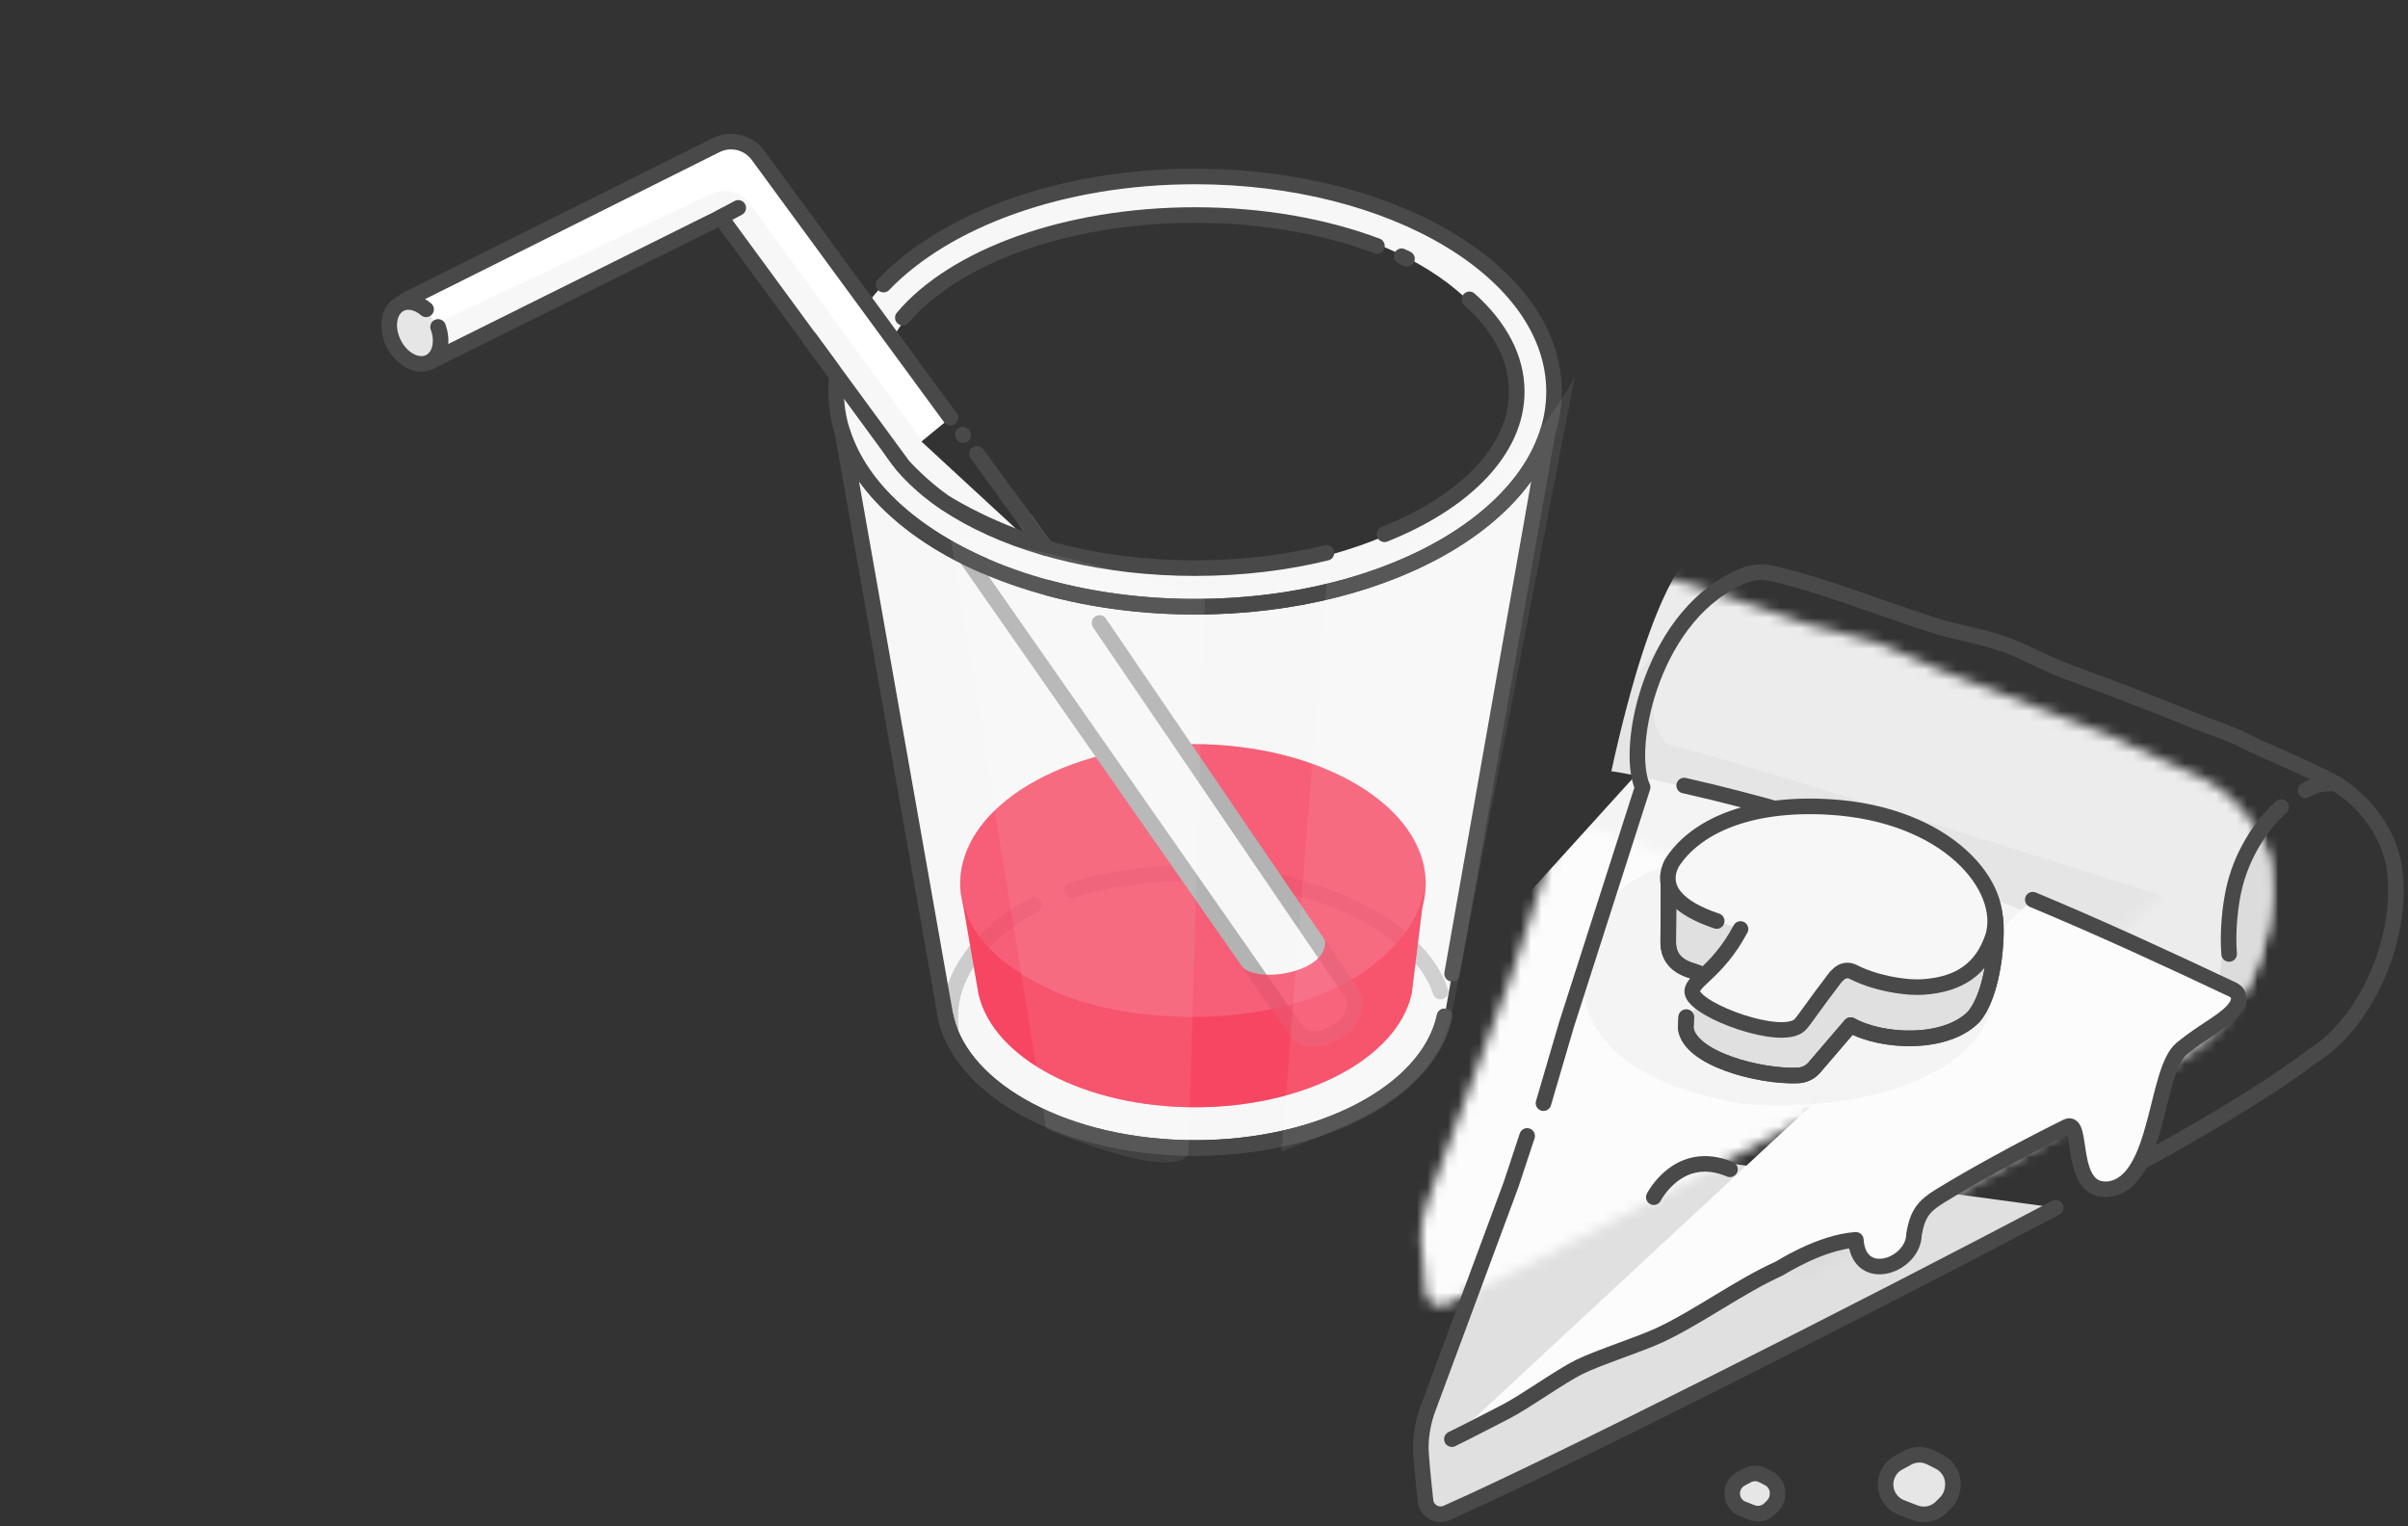 <svg width="232" height="147" viewBox="0 0 232 147" fill="none" xmlns="http://www.w3.org/2000/svg">
<rect x="0" y="0" width="232" height="147" fill="#333333" stroke="none"/>
<path d="M64.352 124.86L79.957 112.553C72.63 109.77 68.682 105.96 68.788 101.819C68.988 93.979 85.762 88.044 106.254 88.564C126.746 89.083 139.648 91.502 139.449 99.343C139.248 107.183 126.022 117.474 105.529 116.955C99.232 116.795 93.321 116.043 88.153 114.853L68.465 129.771C67.835 130.248 67.077 130.47 66.33 130.451C65.39 130.427 64.466 130.022 63.833 129.267C62.697 127.91 62.93 125.938 64.352 124.86Z" fill="#4A4A4A" fill-opacity="0.04"/>
<path d="M92.555 85.918L94.261 95.804L94.286 95.938C95.696 102.082 104.501 106.815 115.141 106.815C125.787 106.815 134.579 102.082 135.995 95.938L136.021 95.804L137.357 85.112C137.357 85.112 137.271 88.468 135.077 91.023C131.199 95.725 123.877 98.267 114.935 98.552C112.063 98.552 109.573 98.214 106.996 97.673C106.709 97.613 106.425 97.535 106.147 97.444L102.699 96.309C97.709 94.288 93.116 91.002 92.555 85.918Z" fill="#F64663"/>
<path d="M81.151 41.563L91.101 97.904L91.135 98.055C92.758 105.13 102.89 110.579 115.142 110.579C127.392 110.579 137.52 105.13 139.144 98.056L139.177 97.904L149.135 41.552C148.277 44.31 146.508 46.873 144.021 49.12C137.834 54.742 127.209 58.444 115.142 58.444C103.07 58.444 92.443 54.737 86.257 49.12C83.774 46.873 82.009 44.314 81.151 41.563Z" fill="#F7F7F7"/>
<path d="M138.786 95.518C136.687 89.164 126.42 84.108 114.497 84.108C110.448 84.108 106.631 84.703 103.275 85.755" stroke="#CCCCCC" stroke-width="1.5" stroke-linecap="round" stroke-linejoin="round"/>
<path d="M99.638 87.158C94.674 89.817 91.55 93.681 91.55 97.983C91.55 98.313 91.569 98.641 91.606 98.966" stroke="#CCCCCC" stroke-width="1.5" stroke-linecap="round" stroke-linejoin="round"/>
<path d="M94.261 95.648L94.286 95.783C95.696 101.926 104.501 106.659 115.141 106.659C125.787 106.659 134.579 101.926 135.995 95.783L136.021 95.648L137.357 84.717C137.357 84.717 137.271 87.671 135.077 90.226C127.587 99.709 109.695 99.143 101.785 95.59C96.89 93.392 93.189 90.5 92.555 85.763L94.261 95.648Z" fill="#F64663"/>
<path opacity="0.376" d="M92.512 85.112C92.512 85.291 92.519 85.471 92.533 85.65C92.802 89.893 96.362 93.626 101.729 95.972L105.773 97.379C108.571 98.131 111.673 98.552 114.935 98.552C124.118 98.552 132.004 95.247 135.474 90.514C136.686 88.858 137.358 87.036 137.358 85.112C137.358 77.695 127.324 71.678 114.935 71.678C102.553 71.678 92.512 77.695 92.512 85.112Z" fill="#F64663"/>
<path opacity="0.772" d="M92.512 85.112C92.512 85.291 92.519 85.471 92.533 85.65C92.802 89.893 98.512 98.552 114.935 98.552C125.281 98.552 132.004 95.247 135.474 90.514C136.686 88.858 137.358 87.036 137.358 85.112C137.358 77.695 127.324 71.678 114.935 71.678C102.553 71.678 92.512 77.695 92.512 85.112Z" fill="#F64663"/>
<path d="M96.677 55.246C97.039 55.383 97.408 55.517 97.779 55.647" stroke="#494949" stroke-width="1.5" stroke-linecap="round" stroke-linejoin="round"/>
<path d="M103.807 57.056L98.756 50.038L103.807 57.056Z" fill="#F7F7F7"/>
<path d="M103.807 57.056L98.756 50.038" stroke="#B3B3B3" stroke-width="1.5" stroke-linecap="round"/>
<path d="M84.841 41.915L125.075 99.535C126.734 101.205 131.625 98.734 130.272 95.751L105.931 60.007" fill="#F7F7F7"/>
<path d="M84.841 41.915L125.075 99.535C126.734 101.205 131.625 98.734 130.272 95.751L105.931 60.007" stroke="#B3B3B3" stroke-width="1.5" stroke-linecap="round"/>
<path d="M84.675 37.721C84.675 28.121 98.316 20.341 115.141 20.341C131.967 20.341 145.603 28.122 145.603 37.721C145.603 47.316 131.967 55.1 115.141 55.1C110.706 55.1 106.493 54.56 102.694 53.588L97.198 51.765C89.607 48.607 84.675 43.49 84.675 37.721ZM80.556 37.721C80.556 44.602 86.156 50.7 94.773 54.468L101.011 56.641C105.325 57.8 110.106 58.443 115.141 58.443C134.241 58.443 149.726 49.167 149.726 37.721C149.726 26.275 134.241 16.998 115.141 16.998C96.038 16.998 80.556 26.275 80.556 37.721Z" fill="#F7F7F7"/>
<path d="M82.947 30.133C81.403 32.482 80.555 35.042 80.555 37.721C80.555 44.602 86.153 50.701 94.771 54.469" stroke="#494949" stroke-width="1.5" stroke-linecap="round" stroke-linejoin="round"/>
<path d="M101.011 56.64C105.325 57.798 110.107 58.443 115.139 58.443C134.24 58.443 149.725 49.165 149.725 37.721C149.725 26.276 134.24 16.998 115.139 16.998C102.299 16.998 91.093 21.191 85.126 27.416" stroke="#494949" stroke-width="1.5" stroke-linecap="round" stroke-linejoin="round"/>
<path d="M141.574 28.837C144.465 31.423 146.133 34.464 146.133 37.721C146.133 43.368 141.116 48.373 133.393 51.466" stroke="#494949" stroke-width="1.5" stroke-linecap="round" stroke-linejoin="round"/>
<path d="M135.041 24.683C135.214 24.763 135.386 24.843 135.557 24.925" stroke="#494949" stroke-width="1.5" stroke-linecap="round" stroke-linejoin="round"/>
<path d="M86.984 30.601C91.894 24.765 102.655 20.714 115.139 20.714C121.642 20.714 127.677 21.813 132.661 23.69" stroke="#494949" stroke-width="1.5" stroke-linecap="round" stroke-linejoin="round"/>
<path d="M127.801 53.248C123.935 54.198 119.65 54.727 115.139 54.727C98.022 54.727 84.146 47.113 84.146 37.721" stroke="#494949" stroke-width="1.5" stroke-linecap="round" stroke-linejoin="round"/>
<path d="M91.101 97.904L91.135 98.056C92.758 105.13 102.889 110.579 115.141 110.579C127.392 110.579 137.519 105.13 139.143 98.056L139.177 97.904" stroke="#494949" stroke-width="1.5" stroke-linecap="round" stroke-linejoin="round"/>
<path opacity="0.808" d="M127.649 90.484C128.159 93.767 120.653 94.901 119.488 92.899L122.31 96.957C122.661 97.443 124.076 100.356 125.467 100.655C125.768 100.741 126.278 100.919 126.72 100.894C129.896 100.719 132.742 97.301 130.506 94.714L127.649 90.484Z" fill="#F64663"/>
<path opacity="0.472" d="M94.26 95.648L94.286 95.783C95.696 101.926 104.501 106.659 115.141 106.659C125.787 106.659 134.579 101.926 135.995 95.783L136.021 95.648L137.357 84.717C137.357 84.717 137.271 87.671 135.077 90.225C127.587 99.709 109.695 99.143 101.785 95.59C96.89 93.392 93.241 90.481 92.555 85.763L94.26 95.648Z" fill="#F64663"/>
<path d="M139.902 93.8L149.135 41.552C148.277 44.31 146.508 46.873 144.021 49.12C137.835 54.741 127.208 58.444 115.141 58.444C103.069 58.444 92.443 54.737 86.257 49.12C83.775 46.873 82.009 44.314 81.152 41.563L91.101 97.904L91.135 98.056C92.759 105.13 102.89 110.579 115.141 110.579C127.392 110.579 137.52 105.13 139.143 98.056L139.177 97.904" stroke="#494949" stroke-width="1.5" stroke-linecap="round" stroke-linejoin="round"/>
<path d="M91.57 40.239L73.029 14.957C72.102 13.692 70.395 13.279 68.99 13.982L39.36 28.771C37.77 29.565 37.128 31.491 37.924 33.075C38.72 34.658 40.626 35.055 41.373 34.877L69.438 20.93L86.594 44.323" fill="white"/>
<mask id="mask0_622_2410" style="mask-type:luminance" maskUnits="userSpaceOnUse" x="37" y="13" width="55" height="32">
<path d="M68.99 13.981L39.36 28.772C37.77 29.565 37.128 31.491 37.924 33.074C38.719 34.657 40.626 35.054 41.372 34.877L69.438 20.93L86.593 44.323L91.57 40.238L73.03 14.957C72.406 14.106 71.43 13.641 70.43 13.641C69.942 13.641 69.45 13.752 68.99 13.981Z" fill="white"/>
</mask>
<g mask="url(#mask0_622_2410)">
<path d="M37.932 33.082L68.52 18.672C69.81 18.065 71.351 18.442 72.213 19.576L99.256 56.767L75.055 59.507L42.452 44.794L37.932 33.082Z" fill="#4A4A4A" fill-opacity="0.04"/>
</g>
<path d="M91.57 40.239L73.029 14.957C72.102 13.692 70.395 13.279 68.99 13.982L39.36 28.771C37.77 29.565 37.128 31.491 37.924 33.075C38.72 34.658 40.626 35.055 41.373 34.877L69.438 20.93L86.594 44.323" stroke="#494949" stroke-width="1.5" stroke-linecap="round"/>
<path d="M69.438 20.93L71.127 20.023L69.438 20.93Z" fill="#F7F7F7"/>
<path d="M69.438 20.93L71.127 20.023" stroke="#494949" stroke-width="1.5" stroke-linecap="round" stroke-linejoin="round"/>
<path d="M41.053 29.797C40.281 29.131 39.337 28.891 38.58 29.266C37.45 29.824 37.161 31.533 37.932 33.082C38.703 34.632 40.244 35.435 41.373 34.877C42.399 34.371 42.731 32.915 42.206 31.491" fill="#E6E6E6"/>
<path d="M41.053 29.797C40.281 29.131 39.337 28.891 38.58 29.266C37.45 29.824 37.161 31.533 37.932 33.082C38.703 34.632 40.244 35.435 41.373 34.877C42.399 34.371 42.731 32.915 42.206 31.491" stroke="#494949" stroke-width="1.5" stroke-linecap="round" stroke-linejoin="round"/>
<path d="M96.851 47.44L100.777 52.795L96.851 47.44Z" fill="#F7F7F7"/>
<path d="M96.851 47.44L100.777 52.795" stroke="#494949" stroke-width="1.5" stroke-linecap="round"/>
<path d="M78.001 32.588L87.013 44.877C87.013 44.877 88.751 46.81 90.922 48.333C90.922 48.333 94.266 50.523 99.256 52.198" fill="#F7F7F7"/>
<path d="M78.001 32.588L87.013 44.877C87.013 44.877 88.751 46.81 90.922 48.333C90.922 48.333 94.266 50.523 99.256 52.198" stroke="#494949" stroke-width="1.5" stroke-linecap="round"/>
<path d="M92.799 41.915L92.758 41.859L92.799 41.915Z" fill="white"/>
<path d="M92.799 41.915L92.758 41.859" stroke="#494949" stroke-width="1.5" stroke-linecap="round"/>
<path d="M98.756 50.038L94.127 43.726L98.756 50.038Z" fill="white"/>
<path d="M98.756 50.038L94.127 43.726" stroke="#494949" stroke-width="1.5" stroke-linecap="round"/>
<path opacity="0.076" d="M91.57 51.732L100.802 108.74C100.802 108.74 112.675 113.849 114.497 111.22L116.078 57.51C116.078 57.51 100.326 52.351 91.57 51.732Z" fill="white"/>
<path opacity="0.076" d="M127.801 56.212L123.469 110.925C123.469 110.925 131.579 107.955 133.836 106.077C135.633 104.973 139.052 102.028 139.82 97.923L151.723 36.301C151.723 36.301 144.065 51.193 127.801 56.212Z" fill="white"/>
<path d="M147.134 109.42L145.591 114.09L137.57 135.711C137.14 136.869 136.912 138.087 136.888 139.312C136.873 140.121 137.14 142.716 137.343 144.561C137.452 145.542 138.479 146.136 139.382 145.736C150.273 140.904 179.255 126.248 198.067 116.335" fill="#E0E0E0"/>
<mask id="mask1_622_2410" style="mask-type:luminance" maskUnits="userSpaceOnUse" x="136" y="55" width="89" height="71">
<path d="M145.591 94.017L137.57 115.638C137.14 116.795 136.911 118.013 136.888 119.239C136.873 120.047 137.14 122.643 137.343 124.487C137.452 125.469 138.479 126.063 139.382 125.662C150.273 120.831 205.688 90.736 224.5 80.823C191.258 65.41 169.784 57.044 160.077 55.727C158.466 55.508 154.151 66.714 147.134 89.347L145.591 94.017Z" fill="white"/>
</mask>
<g mask="url(#mask1_622_2410)">
<path d="M200.5 89.99C203.497 78.119 189.358 72.831 158.082 74.126L121.035 114.996L133.17 142.267L141.928 138.109C177.979 117.901 197.503 101.861 200.5 89.99Z" fill="#FCFCFC"/>
</g>
<path d="M147.134 109.42L145.591 114.09L137.57 135.711C137.14 136.869 136.912 138.087 136.888 139.312C136.873 140.121 137.14 142.716 137.343 144.561C137.452 145.542 138.479 146.136 139.382 145.736C150.273 140.904 179.255 126.248 198.067 116.335" stroke="#494949" stroke-width="1.5" stroke-linecap="round" stroke-linejoin="round"/>
<mask id="mask2_622_2410" style="mask-type:luminance" maskUnits="userSpaceOnUse" x="136" y="55" width="83" height="60">
<path d="M156.159 55.316C147.278 58.736 144.488 71.811 146.259 75.764L138.922 98.639L136.708 106.189L189.916 114.214C205.721 105.873 210.73 101.686 210.73 101.686C215.809 98.656 219.538 90.539 218.722 83.813C218.242 79.859 215.321 76.454 212.093 74.892C210.14 73.946 207.943 72.946 205.57 71.916C204.811 71.587 204.065 71.147 203.272 70.812C202.084 70.311 200.827 69.911 199.573 69.401C195.599 67.787 191.337 66.147 187.019 64.568C184.952 63.812 183.064 62.661 180.997 61.943C178.747 61.16 176.321 60.816 174.133 60.102C167.795 58.032 163.6 56.296 158.863 55.19C158.47 55.098 158.068 55.047 157.666 55.047C157.153 55.047 156.641 55.131 156.159 55.316Z" fill="white"/>
</mask>
<g mask="url(#mask2_622_2410)">
<path d="M165.194 51.437C162.995 52.561 159.368 55.503 155.245 74.287C172.643 76.871 215.645 96.806 215.645 96.806C223.13 92.691 238.067 80.667 233.024 73.773C233.024 73.773 183.228 42.219 165.194 51.437Z" fill="#ECECEC"/>
</g>
<mask id="mask3_622_2410" style="mask-type:luminance" maskUnits="userSpaceOnUse" x="136" y="55" width="74" height="42">
<path d="M147.159 55.316C138.958 58.474 135.951 69.867 136.933 74.705C155.69 78.674 194.644 96.732 194.644 96.732C198.961 94.359 205.753 89.358 209.766 84.226C209.752 84.088 209.738 83.95 209.722 83.813C209.242 79.859 206.321 76.454 203.093 74.892C201.14 73.946 198.943 72.946 196.57 71.916C195.811 71.587 195.065 71.147 194.272 70.812C193.084 70.311 191.827 69.911 190.573 69.401C186.599 67.787 182.337 66.147 178.019 64.568C175.952 63.812 174.064 62.661 171.997 61.943C169.747 61.16 167.321 60.816 165.133 60.102C158.795 58.032 154.6 56.296 149.863 55.19C149.47 55.098 149.068 55.047 148.666 55.047C148.153 55.047 147.641 55.131 147.159 55.316Z" fill="white"/>
</mask>
<g mask="url(#mask3_622_2410)">
<path d="M160.324 61.583C160.324 61.583 157.322 71.189 161.538 71.955C165.755 72.72 216.302 88.804 216.302 88.804L225.233 104.423L141.166 86.736L160.324 61.583Z" fill="#494949" fill-opacity="0.04"/>
</g>
<mask id="mask4_622_2410" style="mask-type:luminance" maskUnits="userSpaceOnUse" x="136" y="55" width="83" height="69">
<path d="M146.259 75.764L138.922 98.639L136.708 106.189L174.133 123C189.938 114.659 210.73 101.686 210.73 101.686C215.809 98.656 219.538 90.539 218.722 83.813C218.242 79.859 215.321 76.454 212.093 74.892C210.14 73.946 207.943 72.946 205.57 71.916C204.811 71.587 204.065 71.147 203.272 70.812C202.084 70.311 200.827 69.911 199.573 69.401C195.599 67.787 191.337 66.147 187.019 64.568C184.952 63.812 183.064 62.661 180.997 61.943C178.747 61.16 176.321 60.816 174.133 60.102C167.795 58.032 163.6 56.296 158.863 55.19C158.47 55.098 158.068 55.047 157.666 55.047C157.153 55.047 156.641 55.131 156.159 55.316C147.278 58.736 144.488 71.811 146.259 75.764Z" fill="white"/>
</mask>
<g mask="url(#mask4_622_2410)">
<path d="M214.956 83.901C212.369 96.612 218.935 98.183 193.672 110.401C168.743 122.459 134.746 141.005 134.746 141.005L135.917 149.574C159.354 136.518 175.56 127.515 184.534 122.565C194.207 117.23 201.623 113.882 207.944 110.401C211.215 108.599 216.144 105.719 222.73 101.759C227.077 99.369 229.824 93.016 230.929 86.894C231.96 81.187 229.184 74.422 223.518 75.653C221.013 76.197 215.699 80.248 214.956 83.901Z" fill="#DCDCDC"/>
</g>
<path d="M201.916 114.288C217.721 105.947 222.73 101.76 222.73 101.76C227.809 98.731 231.538 90.612 230.722 83.886C230.241 79.933 227.321 76.528 224.093 74.965C222.14 74.019 219.943 73.02 217.57 71.99C216.811 71.66 216.065 71.221 215.272 70.886C214.083 70.384 212.827 69.984 211.573 69.475C207.599 67.86 203.337 66.22 199.019 64.641C196.952 63.886 195.064 62.734 192.997 62.016C190.747 61.234 188.321 60.89 186.134 60.176C179.795 58.105 175.6 56.37 170.863 55.263C169.968 55.054 169.017 55.059 168.159 55.389C159.278 58.809 156.488 71.884 158.259 75.838L150.922 98.713L148.708 106.263" stroke="#494949" stroke-width="1.5" stroke-linecap="round" stroke-linejoin="round"/>
<path d="M182.709 81.599C176.206 79.317 169.409 77.285 162.262 75.669L182.709 81.599Z" fill="white"/>
<path d="M139.883 138.628C141.97 137.603 144.368 136.339 145.072 135.982C146.908 135.049 150.262 132.619 152.104 131.701C153.992 130.76 158.039 129.486 159.947 128.586C163.717 126.807 167.607 123.913 171.408 122.201C171.558 122.134 175.34 119.674 178.8 119.427C179.089 123.774 184.368 121.948 184.408 118.892C184.757 116.903 185.332 116.177 186.94 115.192C190.03 113.299 194.602 110.775 199.132 108.532C200.821 107.697 199.155 115.081 203.271 114.534C208.025 113.755 207.616 103.126 210.196 101.011C212.284 99.301 213.992 98.558 215.097 97.391C215.807 96.641 215.982 95.739 215.086 95.316C208.931 92.41 202.543 89.454 195.85 86.663" fill="#FCFCFC"/>
<path d="M182.709 81.599C176.206 79.317 169.409 77.285 162.262 75.669" stroke="#494949" stroke-width="1.5" stroke-linecap="round" stroke-linejoin="round"/>
<path d="M139.883 138.628C141.97 137.603 144.368 136.339 145.072 135.982C146.908 135.049 150.262 132.619 152.104 131.701C153.992 130.76 158.039 129.486 159.947 128.586C163.717 126.807 167.607 123.913 171.408 122.201C171.558 122.134 175.34 119.674 178.8 119.427C179.089 123.774 184.368 121.948 184.408 118.892C184.757 116.903 185.332 116.177 186.94 115.192C190.03 113.299 194.602 110.775 199.132 108.532C200.821 107.697 199.155 115.081 203.271 114.534C208.025 113.755 207.616 103.126 210.196 101.011C212.284 99.301 213.992 98.558 215.097 97.391C215.807 96.641 215.982 95.739 215.086 95.316C208.931 92.41 202.543 89.454 195.85 86.663" stroke="#494949" stroke-width="1.5" stroke-linecap="round" stroke-linejoin="round"/>
<path d="M222.127 76.129C222.594 75.907 223.383 75.307 225.092 75.514" stroke="#494949" stroke-width="1.5" stroke-linecap="round" stroke-linejoin="round"/>
<path d="M214.766 91.895C214.596 89.718 214.863 87.358 215.193 85.81C215.884 82.568 217.689 79.632 219.778 77.741" stroke="#494949" stroke-width="1.5" stroke-linecap="round" stroke-linejoin="round"/>
<path opacity="0.04" d="M220.579 83.849C220.527 84.556 220.854 85.156 221.312 85.19C221.769 85.224 222.182 84.679 222.235 83.972C222.288 83.265 221.96 82.664 221.502 82.631C221.046 82.596 220.632 83.141 220.579 83.849Z" fill="#494949"/>
<path opacity="0.04" d="M221.016 91.562C220.945 92.519 221.389 93.333 222.009 93.38C222.628 93.426 223.188 92.687 223.26 91.729C223.332 90.771 222.888 89.957 222.267 89.911C221.649 89.865 221.088 90.604 221.016 91.562Z" fill="#494949"/>
<path opacity="0.04" d="M225.648 87.052C225.627 87.33 225.757 87.567 225.937 87.581C226.117 87.594 226.28 87.379 226.301 87.101C226.322 86.823 226.193 86.586 226.012 86.572C225.832 86.559 225.669 86.774 225.648 87.052Z" fill="#494949"/>
<path d="M159.337 115.322C159.337 115.322 161.742 110.561 166.677 112.637" stroke="#494949" stroke-width="1.5" stroke-linecap="round" stroke-linejoin="round"/>
<path opacity="0.04" d="M191.855 96.395C191.322 102.914 180.578 107.356 167.856 106.316C157.893 104.682 152.008 100.183 152.54 93.664C153.074 87.145 157.066 81.668 169.787 82.708C182.508 83.748 192.389 89.876 191.855 96.395Z" fill="#494949"/>
<path d="M162.464 97.982L162.415 99.04C162.774 101.98 169.519 103.747 173.21 103.596C173.825 103.571 174.401 103.301 174.8 102.835L178.307 98.745C181.298 100.419 187.415 100.729 190.149 97.954C192.116 95.666 192.476 90.12 192.227 88.447C191.933 86.485 191.092 86.106 189.288 85.417C186.255 84.259 181.139 84.331 175.334 83.77C167.818 83.044 161.276 81.991 160.759 84.777C160.759 84.777 160.748 89.425 160.727 90.688C160.701 92.164 161.516 93.058 162.983 93.499C164.153 93.85 165.209 94.576 166.341 94.536" fill="#E0E0E0"/>
<path d="M162.464 97.982L162.415 99.04C162.774 101.98 169.519 103.747 173.21 103.596C173.825 103.571 174.401 103.301 174.8 102.835L178.307 98.745C181.298 100.419 187.415 100.729 190.149 97.954C192.116 95.666 192.476 90.12 192.227 88.447C191.933 86.485 191.092 86.106 189.288 85.417C186.255 84.259 181.139 84.331 175.334 83.77C167.818 83.044 161.276 81.991 160.759 84.777C160.759 84.777 160.748 89.425 160.727 90.688C160.701 92.164 161.516 93.058 162.983 93.499C164.153 93.85 165.209 94.576 166.341 94.536" fill="#E0E0E0"/>
<path d="M162.464 97.982L162.415 99.04C162.774 101.98 169.519 103.747 173.21 103.596C173.825 103.571 174.401 103.301 174.8 102.835L178.307 98.745C181.298 100.419 187.415 100.729 190.149 97.954C192.116 95.666 192.476 90.12 192.227 88.447C191.933 86.485 191.092 86.106 189.288 85.417C186.255 84.259 181.139 84.331 175.334 83.77C167.818 83.044 161.276 81.991 160.759 84.777C160.759 84.777 160.748 89.425 160.727 90.688C160.701 92.164 161.516 93.058 162.983 93.499C164.153 93.85 165.209 94.576 166.341 94.536" stroke="#494949" stroke-width="1.5" stroke-linecap="round" stroke-linejoin="round"/>
<path d="M162.464 97.982L162.415 99.04C162.774 101.98 169.519 103.747 173.21 103.596C173.825 103.571 174.401 103.301 174.8 102.835L178.307 98.745C181.298 100.419 187.415 100.729 190.149 97.954C192.116 95.666 192.476 90.12 192.227 88.447C191.933 86.485 191.092 86.106 189.288 85.417C186.255 84.259 181.139 84.331 175.334 83.77C167.818 83.044 161.276 81.991 160.759 84.777C160.759 84.777 160.748 89.425 160.727 90.688C160.701 92.164 161.516 93.058 162.983 93.499C164.153 93.85 165.209 94.576 166.341 94.536" stroke="#494949" stroke-width="1.5" stroke-linecap="round" stroke-linejoin="round"/>
<path d="M167.691 89.487C165.373 93.843 162.721 94.522 163.073 95.694C163.589 97.412 171.571 100.349 173.375 98.75C173.76 98.409 174.75 96.853 176.865 94.107L177.173 93.814C177.546 93.46 178.088 93.388 178.542 93.621C180.527 94.643 183.419 95.208 185.36 95.066C188.737 94.819 190.979 93.374 192.033 90.156C193.377 85.421 187.633 78.399 176.23 77.731C168.336 77.269 163.205 79.727 161.046 83.186C159.89 85.577 161.616 87.451 165.397 88.719" fill="#F7F7F7"/>
<path d="M167.691 89.487C165.373 93.843 162.721 94.522 163.073 95.694C163.589 97.412 171.571 100.349 173.375 98.75C173.76 98.409 174.75 96.853 176.865 94.107L177.173 93.814C177.546 93.46 178.088 93.388 178.542 93.621C180.527 94.643 183.419 95.208 185.36 95.066C188.737 94.819 190.979 93.374 192.033 90.156C193.377 85.421 187.633 78.399 176.23 77.731C168.336 77.269 163.205 79.727 161.046 83.186C159.89 85.577 161.616 87.451 165.397 88.719" stroke="#494949" stroke-width="1.5" stroke-linecap="round" stroke-linejoin="round"/>
<path d="M168.375 142.717L167.688 142.423C167.118 142.178 166.448 142.18 165.893 142.425L165.183 142.741C164.364 143.104 163.99 143.908 164.294 144.65C164.48 145.109 164.903 145.478 165.446 145.657L166.506 146.006C167.228 146.244 168.042 146.106 168.575 145.655L168.901 145.379C169.207 145.122 169.395 144.784 169.434 144.421L169.444 144.326C169.517 143.665 169.092 143.025 168.375 142.717Z" fill="#4A4A4A" fill-opacity="0.04"/>
<path d="M170.383 142.392L169.815 142.105C169.346 141.867 168.788 141.875 168.325 142.127L167.731 142.448C167.046 142.82 166.727 143.627 166.972 144.366C167.123 144.822 167.47 145.187 167.919 145.359L168.797 145.698C169.394 145.928 170.072 145.782 170.52 145.326L170.794 145.048C171.05 144.787 171.21 144.448 171.246 144.085L171.257 143.989C171.324 143.327 170.977 142.692 170.383 142.392Z" fill="#E6E6E6"/>
<path d="M170.383 142.392L169.815 142.105C169.346 141.867 168.788 141.875 168.325 142.127L167.731 142.448C167.046 142.82 166.727 143.627 166.972 144.366C167.123 144.822 167.47 145.187 167.919 145.359L168.797 145.698C169.394 145.928 170.072 145.782 170.52 145.326L170.794 145.048C171.05 144.787 171.21 144.448 171.246 144.085L171.257 143.989C171.324 143.327 170.977 142.692 170.383 142.392Z" stroke="#494949" stroke-width="1.5" stroke-linecap="round" stroke-linejoin="round"/>
<path d="M183.867 141.297L182.848 140.86C182.004 140.499 181.01 140.5 180.187 140.864L179.134 141.332C177.921 141.87 177.365 143.063 177.816 144.163C178.094 144.843 178.72 145.39 179.523 145.655L181.097 146.174C182.168 146.527 183.373 146.321 184.165 145.653L184.649 145.245C185.101 144.863 185.38 144.362 185.438 143.824L185.454 143.683C185.564 142.702 184.932 141.753 183.867 141.297Z" fill="#4A4A4A" fill-opacity="0.04"/>
<path d="M186.846 140.815L186.004 140.389C185.306 140.036 184.48 140.047 183.793 140.421L182.912 140.899C181.898 141.448 181.425 142.647 181.787 143.742C182.011 144.418 182.527 144.959 183.191 145.215L184.494 145.717C185.38 146.059 186.384 145.842 187.049 145.164L187.456 144.752C187.835 144.366 188.072 143.862 188.127 143.324L188.141 143.183C188.241 142.201 187.727 141.26 186.846 140.815Z" fill="#E6E6E6"/>
<path d="M186.846 140.815L186.004 140.389C185.306 140.036 184.48 140.047 183.793 140.421L182.912 140.899C181.898 141.448 181.425 142.647 181.787 143.742C182.011 144.418 182.527 144.959 183.191 145.215L184.494 145.717C185.38 146.059 186.384 145.842 187.049 145.164L187.456 144.752C187.835 144.366 188.072 143.862 188.127 143.324L188.141 143.183C188.241 142.201 187.727 141.26 186.846 140.815Z" stroke="#494949" stroke-width="1.5" stroke-linecap="round" stroke-linejoin="round"/>
</svg>
